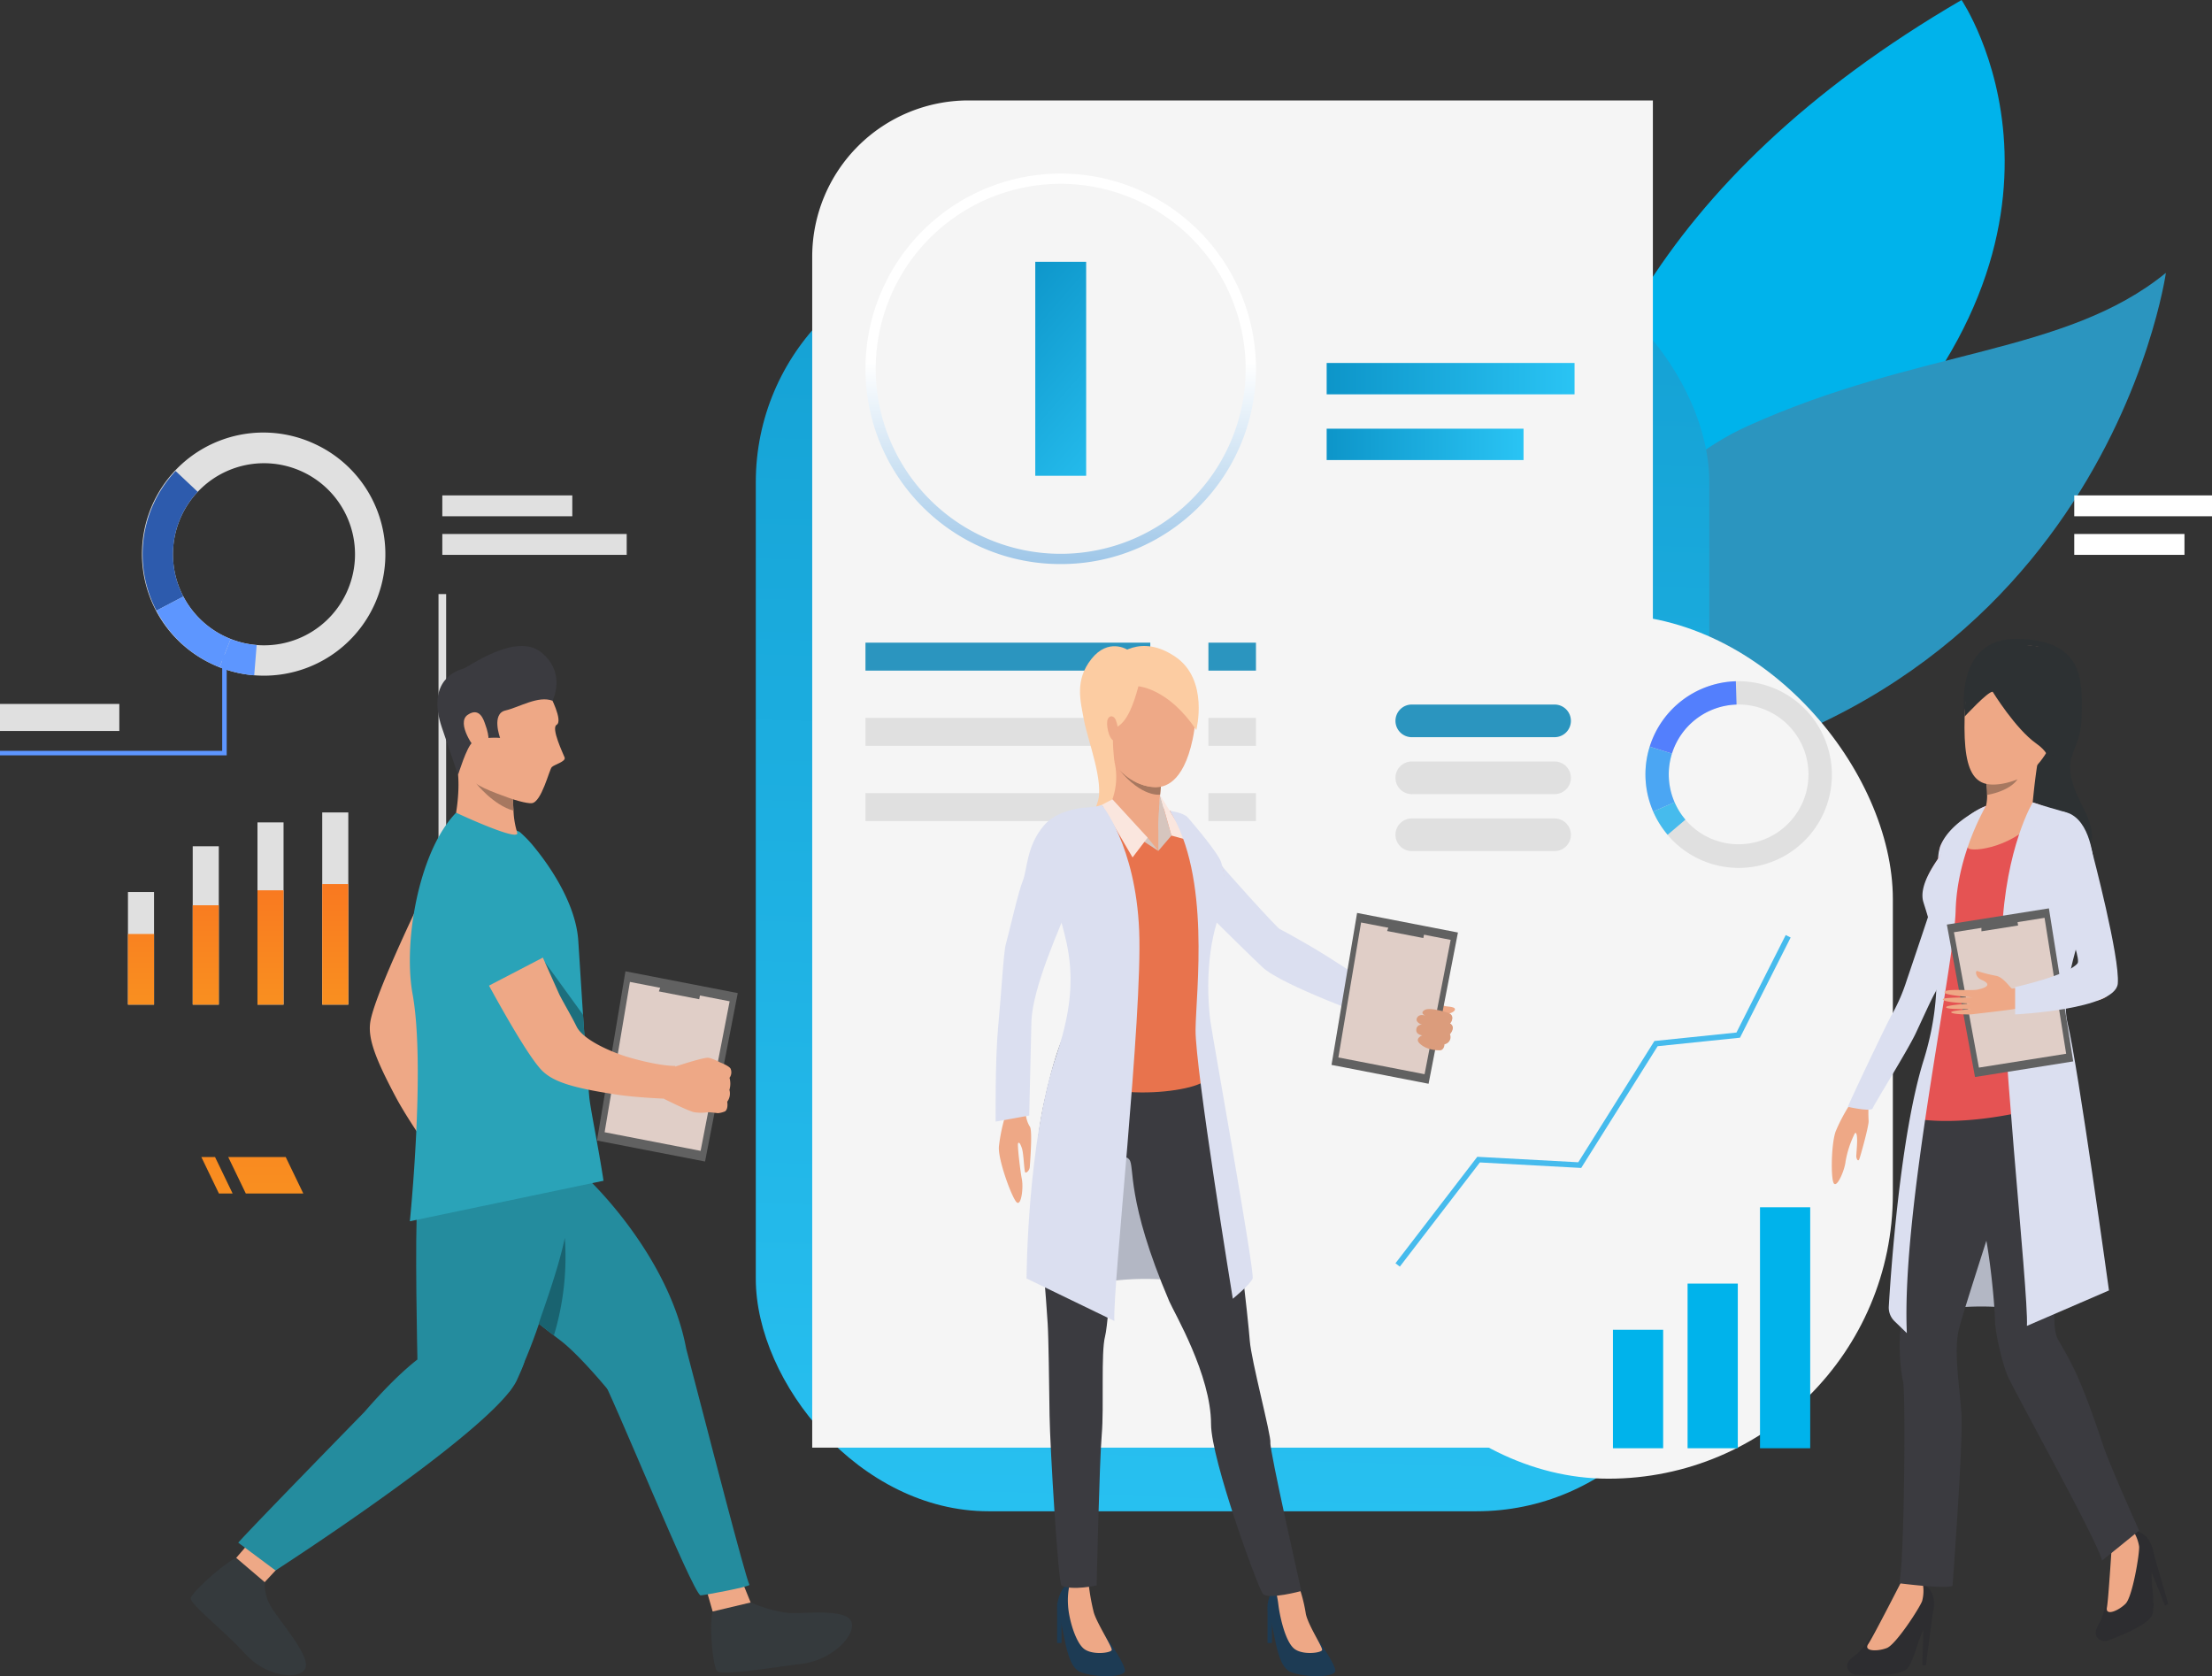 <svg xmlns="http://www.w3.org/2000/svg" xmlns:xlink="http://www.w3.org/1999/xlink" width="570" height="431.88" viewBox="0 0 570 431.88">
  <rect x="0" y="0" width="570" height="431.88" fill="#333333" stroke="none"/>
  <defs>
    <linearGradient id="linear-gradient" x1="4.624" y1="-24.149" x2="6.55" y2="-24.149" gradientUnits="objectBoundingBox">
      <stop offset="0" stop-color="#40d5e6"/>
      <stop offset="1" stop-color="#57f"/>
    </linearGradient>
    <linearGradient id="linear-gradient-2" x1="0.5" y1="2.379" x2="0.5" y2="-1.34" gradientUnits="objectBoundingBox">
      <stop offset="0" stop-color="#f9a220"/>
      <stop offset="1" stop-color="#f97020"/>
    </linearGradient>
    <linearGradient id="linear-gradient-3" x1="0.5" y1="1.98" x2="0.5" y2="-0.664" xlink:href="#linear-gradient-2"/>
    <linearGradient id="linear-gradient-4" x1="0.5" y1="1.852" x2="0.5" y2="-0.446" xlink:href="#linear-gradient-2"/>
    <linearGradient id="linear-gradient-5" x1="0.5" y1="1.808" x2="0.5" y2="-0.371" xlink:href="#linear-gradient-2"/>
    <linearGradient id="linear-gradient-6" x1="0.48" y1="1.366" x2="0.515" y2="-0.134" gradientUnits="objectBoundingBox">
      <stop offset="0" stop-color="#0d95c9"/>
      <stop offset="1" stop-color="#2ac4f4"/>
    </linearGradient>
    <linearGradient id="linear-gradient-7" x1="0" y1="0.5" x2="1" y2="0.5" xlink:href="#linear-gradient-6"/>
    <linearGradient id="linear-gradient-10" x1="0.5" y1="1.181" x2="0.5" y2="0.484" gradientUnits="objectBoundingBox">
      <stop offset="0" stop-color="#7db3e0"/>
      <stop offset="1" stop-color="#fff"/>
    </linearGradient>
    <linearGradient id="linear-gradient-11" x1="0.557" y1="5.233" x2="0.424" y2="-5.763" xlink:href="#linear-gradient-2"/>
    <linearGradient id="linear-gradient-12" x1="0.638" y1="5.266" x2="0.319" y2="-5.73" xlink:href="#linear-gradient-2"/>
    <linearGradient id="linear-gradient-13" x1="0.322" y1="-0.146" x2="0.748" y2="1.402" xlink:href="#linear-gradient-6"/>
  </defs>
  <g id="Group_4454" data-name="Group 4454" transform="translate(-629.961 -213.07)">
    <g id="Group_4453" data-name="Group 4453" transform="translate(629.961 213.07)">
      <g id="Group_4314" data-name="Group 4314" transform="translate(308.428 153.068)">
        <rect id="Rectangle_3689" data-name="Rectangle 3689" width="1.967" height="206.352" fill="#f3f3f3"/>
      </g>
      <rect id="Rectangle_3690" data-name="Rectangle 3690" width="21.202" height="5.379" transform="translate(309.412 127.641)" fill="#fff"/>
      <rect id="Rectangle_3691" data-name="Rectangle 3691" width="16.966" height="5.379" transform="translate(309.412 137.584)" fill="#fff"/>
      <rect id="Rectangle_3692" data-name="Rectangle 3692" width="22.25" height="7.172" transform="translate(310.395 371.645)" fill="#fff"/>
      <g id="Group_4324" data-name="Group 4324" transform="translate(361.87 0)">
        <g id="Group_4317" data-name="Group 4317" transform="translate(0 48.413)">
          <g id="Group_4316" data-name="Group 4316">
            <g id="Group_4315" data-name="Group 4315">
              <path id="Path_35472" data-name="Path 35472" d="M1886.687,377.335s52.328,62.046,19.133,102.223-42.327.783-42.327.783-19.867,3.689,14.544-46.564C1894.257,410.091,1886.687,377.335,1886.687,377.335Z" transform="translate(-1857.788 -377.335)" fill="url(#linear-gradient)"/>
            </g>
          </g>
        </g>
        <g id="Group_4320" data-name="Group 4320" transform="translate(37.316)">
          <g id="Group_4319" data-name="Group 4319">
            <g id="Group_4318" data-name="Group 4318">
              <path id="Path_35473" data-name="Path 35473" d="M2090.681,213.07s38.875,57.378-28.808,123.473-62.652,105.517-62.652,105.517S1930.021,306.6,2090.681,213.07Z" transform="translate(-1984.401 -213.07)" fill="#00b3eb"/>
            </g>
          </g>
        </g>
        <g id="Group_4323" data-name="Group 4323" transform="translate(28.916 70.305)">
          <g id="Group_4322" data-name="Group 4322">
            <g id="Group_4321" data-name="Group 4321">
              <path id="Path_35474" data-name="Path 35474" d="M1966.487,585.367c-28.4,2.562,4.551-74.216,48.913-94.26s81.894-18.344,107.834-39.493C2123.235,451.614,2106.316,572.749,1966.487,585.367Z" transform="translate(-1955.901 -451.614)" fill="#2b95bf"/>
            </g>
          </g>
        </g>
      </g>
      <g id="Group_4325" data-name="Group 4325" transform="translate(112.995 153.068)">
        <rect id="Rectangle_3693" data-name="Rectangle 3693" width="1.967" height="206.352" fill="#e0e0e0"/>
      </g>
      <g id="Group_4326" data-name="Group 4326" transform="translate(252.842 153.068)">
        <rect id="Rectangle_3694" data-name="Rectangle 3694" width="1.967" height="206.352" fill="#f3f3f3"/>
      </g>
      <g id="Group_4327" data-name="Group 4327" transform="translate(392.689 153.068)">
        <rect id="Rectangle_3695" data-name="Rectangle 3695" width="1.967" height="206.352" fill="#f3f3f3"/>
      </g>
      <rect id="Rectangle_3696" data-name="Rectangle 3696" width="33.496" height="5.379" transform="translate(113.978 127.641)" fill="#e0e0e0"/>
      <rect id="Rectangle_3697" data-name="Rectangle 3697" width="47.514" height="5.379" transform="translate(113.978 137.584)" fill="#e0e0e0"/>
      <rect id="Rectangle_3698" data-name="Rectangle 3698" width="39.326" height="5.379" transform="translate(252.318 127.641)" fill="#fff"/>
      <rect id="Rectangle_3699" data-name="Rectangle 3699" width="25.145" height="5.379" transform="translate(252.318 137.584)" fill="#fff"/>
      <rect id="Rectangle_3700" data-name="Rectangle 3700" width="24.369" height="5.379" transform="translate(394.656 127.641)" fill="#fff"/>
      <rect id="Rectangle_3701" data-name="Rectangle 3701" width="28.403" height="5.379" transform="translate(394.656 137.584)" fill="#fff"/>
      <rect id="Rectangle_3702" data-name="Rectangle 3702" width="35.497" height="5.379" transform="translate(534.503 127.641)" fill="#fff"/>
      <rect id="Rectangle_3703" data-name="Rectangle 3703" width="28.403" height="5.379" transform="translate(534.503 137.584)" fill="#fff"/>
      <rect id="Rectangle_3704" data-name="Rectangle 3704" width="22.249" height="7.172" transform="translate(253.825 371.645)" fill="#fff"/>
      <rect id="Rectangle_3705" data-name="Rectangle 3705" width="22.249" height="7.172" transform="translate(394.656 371.645)" fill="#fff"/>
      <g id="Group_4337" data-name="Group 4337" transform="translate(32.974 209.331)">
        <g id="Group_4329" data-name="Group 4329" transform="translate(0 20.502)">
          <rect id="Rectangle_3706" data-name="Rectangle 3706" width="6.72" height="29.017" fill="#e0e0e0"/>
        </g>
        <g id="Group_4330" data-name="Group 4330" transform="translate(16.687 8.714)">
          <rect id="Rectangle_3707" data-name="Rectangle 3707" width="6.72" height="40.806" fill="#e0e0e0"/>
        </g>
        <g id="Group_4331" data-name="Group 4331" transform="translate(33.373 2.563)">
          <rect id="Rectangle_3708" data-name="Rectangle 3708" width="6.72" height="46.956" fill="#e0e0e0"/>
        </g>
        <g id="Group_4332" data-name="Group 4332" transform="translate(50.059)">
          <rect id="Rectangle_3709" data-name="Rectangle 3709" width="6.72" height="49.519" fill="#e0e0e0"/>
        </g>
        <g id="Group_4333" data-name="Group 4333" transform="translate(0 31.315)">
          <rect id="Rectangle_3710" data-name="Rectangle 3710" width="6.72" height="18.205" fill="url(#linear-gradient-2)"/>
        </g>
        <g id="Group_4334" data-name="Group 4334" transform="translate(16.687 23.919)">
          <rect id="Rectangle_3711" data-name="Rectangle 3711" width="6.72" height="25.601" fill="url(#linear-gradient-3)"/>
        </g>
        <g id="Group_4335" data-name="Group 4335" transform="translate(33.373 20.06)">
          <rect id="Rectangle_3712" data-name="Rectangle 3712" width="6.72" height="29.459" fill="url(#linear-gradient-4)"/>
        </g>
        <g id="Group_4336" data-name="Group 4336" transform="translate(50.059 18.452)">
          <rect id="Rectangle_3713" data-name="Rectangle 3713" width="6.72" height="31.067" fill="url(#linear-gradient-5)"/>
        </g>
      </g>
      <g id="Group_4338" data-name="Group 4338" transform="translate(194.757 64.308)">
        <rect id="Rectangle_3714" data-name="Rectangle 3714" width="245.704" height="325.079" rx="59.945" transform="translate(245.704 325.079) rotate(180)" fill="url(#linear-gradient-6)"/>
      </g>
      <path id="Rectangle_3715" data-name="Rectangle 3715" d="M40.255,0H216.627a0,0,0,0,1,0,0V347.114a0,0,0,0,1,0,0H0a0,0,0,0,1,0,0V40.255A40.255,40.255,0,0,1,40.255,0Z" transform="translate(209.296 25.878)" fill="#f5f5f5"/>
      <rect id="Rectangle_3716" data-name="Rectangle 3716" width="63.874" height="8.079" transform="translate(341.863 93.523)" fill="url(#linear-gradient-7)"/>
      <rect id="Rectangle_3717" data-name="Rectangle 3717" width="58.633" height="8.079" transform="translate(341.863 127.388)" fill="url(#linear-gradient-7)"/>
      <rect id="Rectangle_3718" data-name="Rectangle 3718" width="50.73" height="8.079" transform="translate(341.863 110.455)" fill="url(#linear-gradient-7)"/>
      <g id="Group_4339" data-name="Group 4339" transform="translate(223.02 44.709)">
        <path id="Path_35476" data-name="Path 35476" d="M1436.981,465.391a49.881,49.881,0,0,1-20.794-4.484,50.312,50.312,0,1,1,41.587,0A49.874,49.874,0,0,1,1436.981,465.391Zm0-97.966a47.663,47.663,0,1,0,47.656,47.655A47.71,47.71,0,0,0,1436.981,367.424Z" transform="translate(-1386.67 -364.768)" fill="url(#linear-gradient-10)"/>
      </g>
      <g id="Group_4343" data-name="Group 4343" transform="translate(223.02 165.584)">
        <g id="Group_4340" data-name="Group 4340">
          <rect id="Rectangle_3719" data-name="Rectangle 3719" width="73.393" height="7.203" fill="#2b95bf"/>
        </g>
        <g id="Group_4341" data-name="Group 4341" transform="translate(0 19.38)">
          <rect id="Rectangle_3720" data-name="Rectangle 3720" width="73.393" height="7.203" fill="#e0e0e0"/>
        </g>
        <g id="Group_4342" data-name="Group 4342" transform="translate(0 38.76)">
          <rect id="Rectangle_3721" data-name="Rectangle 3721" width="73.393" height="7.203" fill="#e0e0e0"/>
        </g>
      </g>
      <g id="Group_4347" data-name="Group 4347" transform="translate(311.392 165.584)">
        <g id="Group_4344" data-name="Group 4344">
          <rect id="Rectangle_3722" data-name="Rectangle 3722" width="12.251" height="7.203" fill="#2b95bf"/>
        </g>
        <g id="Group_4345" data-name="Group 4345" transform="translate(0 19.38)">
          <rect id="Rectangle_3723" data-name="Rectangle 3723" width="12.251" height="7.203" fill="#e0e0e0"/>
        </g>
        <g id="Group_4346" data-name="Group 4346" transform="translate(0 38.76)">
          <rect id="Rectangle_3724" data-name="Rectangle 3724" width="12.251" height="7.203" fill="#e0e0e0"/>
        </g>
      </g>
      <rect id="Rectangle_3725" data-name="Rectangle 3725" width="146.633" height="222.663" rx="73.316" transform="translate(341.126 158.329)" fill="#f5f5f5" style="mix-blend-mode: hard-light;isolation: isolate"/>
      <g id="Group_4353" data-name="Group 4353" transform="translate(424.007 175.52)">
        <g id="Group_4349" data-name="Group 4349">
          <path id="Path_35478" data-name="Path 35478" d="M2115.23,824.536a24,24,0,1,0-45.2,16.166q.272.762.591,1.5a24,24,0,0,0,44.61-17.662Zm-16.54,25.028a17.975,17.975,0,0,1-22.561-9.763q-.239-.549-.444-1.122a18,18,0,1,1,23,10.885Z" transform="translate(-2068.621 -808.61)" fill="#e0e0e0"/>
        </g>
        <g id="Group_4350" data-name="Group 4350" transform="translate(1.096 0.011)">
          <path id="Path_35479" data-name="Path 35479" d="M2078.074,827.282l-5.735-1.791a24.036,24.036,0,0,1,22.2-16.844l.179,6.005a18.023,18.023,0,0,0-16.64,12.629Z" transform="translate(-2072.339 -808.647)" fill="#537ffd"/>
        </g>
        <g id="Group_4351" data-name="Group 4351" transform="translate(0 16.855)">
          <path id="Path_35480" data-name="Path 35480" d="M2076.13,880.134l-5.509,2.4q-.318-.733-.591-1.5a23.9,23.9,0,0,1-.313-15.237l5.735,1.791a17.917,17.917,0,0,0,.234,11.423C2075.822,879.393,2075.97,879.768,2076.13,880.134Z" transform="translate(-2068.621 -865.798)" fill="#4ba6f3"/>
        </g>
        <g id="Group_4352" data-name="Group 4352" transform="translate(2 31.19)">
          <path id="Path_35481" data-name="Path 35481" d="M2079.127,922.813a23.864,23.864,0,0,1-3.721-5.975l5.509-2.4a17.875,17.875,0,0,0,2.789,4.48Z" transform="translate(-2075.406 -914.44)" fill="#46bbed"/>
        </g>
      </g>
      <g id="Group_4354" data-name="Group 4354" transform="translate(434.866 330.724)">
        <rect id="Rectangle_3726" data-name="Rectangle 3726" width="12.939" height="42.423" fill="#00b3eb"/>
      </g>
      <g id="Group_4355" data-name="Group 4355" transform="translate(415.632 342.623)">
        <rect id="Rectangle_3727" data-name="Rectangle 3727" width="12.938" height="30.525" fill="#00b3eb"/>
      </g>
      <g id="Group_4356" data-name="Group 4356" transform="translate(453.526 311.063)">
        <rect id="Rectangle_3728" data-name="Rectangle 3728" width="12.938" height="62.085" fill="#00b3eb"/>
      </g>
      <g id="Group_4357" data-name="Group 4357" transform="translate(359.592 240.916)">
        <path id="Path_35482" data-name="Path 35482" d="M1851.182,1115.936l-1.124-.864,21.083-27.433,26.022,1.412,19.622-31.248,21.138-2.181,12.7-25.124,1.266.64-13.052,25.815-21.221,2.19-19.7,31.369-26.109-1.417Z" transform="translate(-1850.058 -1030.499)" fill="#46bbed"/>
      </g>
      <path id="Path_35483" data-name="Path 35483" d="M1891.057,837.408h-36.793a4.206,4.206,0,0,1-4.206-4.206h0a4.206,4.206,0,0,1,4.206-4.206h36.793a4.206,4.206,0,0,1,4.207,4.206h0A4.207,4.207,0,0,1,1891.057,837.408Z" transform="translate(-1490.466 -647.468)" fill="#2b95bf"/>
      <path id="Path_35484" data-name="Path 35484" d="M1891.057,887.2h-36.793a4.206,4.206,0,0,1-4.206-4.206h0a4.206,4.206,0,0,1,4.206-4.206h36.793a4.206,4.206,0,0,1,4.207,4.206h0A4.206,4.206,0,0,1,1891.057,887.2Z" transform="translate(-1490.466 -682.584)" fill="#e0e0e0"/>
      <path id="Path_35485" data-name="Path 35485" d="M1891.057,936.989h-36.793a4.206,4.206,0,0,1-4.206-4.206h0a4.206,4.206,0,0,1,4.206-4.206h36.793a4.206,4.206,0,0,1,4.207,4.206h0A4.206,4.206,0,0,1,1891.057,936.989Z" transform="translate(-1490.466 -717.7)" fill="#e0e0e0"/>
      <path id="Path_35516" data-name="Path 35516" d="M834.036,1233.961h14.812l-4.534-9.4H829.5Z" transform="translate(-770.693 -926.449)" fill="url(#linear-gradient-11)"/>
      <path id="Path_35517" data-name="Path 35517" d="M810.52,1233.961h3.53l-4.534-9.4h-3.529Z" transform="translate(-754.107 -926.449)" fill="url(#linear-gradient-12)"/>
      <g id="Group_4406" data-name="Group 4406" transform="translate(472.025 164.599)">
        <path id="Path_35518" data-name="Path 35518" d="M2339.735,1256.868a71.433,71.433,0,0,0-32.374,0l8.541-43.753S2337.227,1235.722,2339.735,1256.868Z" transform="translate(-2285.017 -1082.977)" fill="#b3b7c4"/>
        <g id="Group_4388" data-name="Group 4388" transform="translate(3.963 243.018)">
          <path id="Path_35519" data-name="Path 35519" d="M2256.466,1601.917s-6.639,11.255-9.443,13.093c-3.806,2.5-1.421,5.019.386,5.021s11.036.663,13.07-1.645,3.043-9.225,4.935-11.033,3.623-8.484-.922-10.747C2259.51,1594.123,2256.466,1601.917,2256.466,1601.917Z" transform="translate(-2244.994 -1596.117)" fill="#2d2d30"/>
        </g>
        <g id="Group_4389" data-name="Group 4389" transform="translate(9.127 242.917)">
          <path id="Path_35520" data-name="Path 35520" d="M2271.313,1595.775s-7.219,14.131-8.529,16.078,2.468,1.944,4.809,1.02,8.416-10.3,9.076-12.1a10.14,10.14,0,0,0,.181-4.408Z" transform="translate(-2262.514 -1595.775)" fill="#eea886"/>
        </g>
        <g id="Group_4390" data-name="Group 4390" transform="translate(23.329 250.959)">
          <path id="Path_35521" data-name="Path 35521" d="M2313.387,1623.061l-1.755,13.513-.93.041.289-9.721Z" transform="translate(-2310.702 -1623.061)" fill="#2d2d30"/>
        </g>
        <g id="Group_4391" data-name="Group 4391" transform="translate(68.019 229.762)">
          <path id="Path_35522" data-name="Path 35522" d="M2466.681,1559.223s-1.591,12.969-3.427,15.775c-2.492,3.808.7,5.169,2.36,4.449s10.382-3.8,11.325-6.729-.9-9.672.116-12.086-.068-9.224-5.138-9.484C2466.357,1550.862,2466.681,1559.223,2466.681,1559.223Z" transform="translate(-2462.336 -1551.14)" fill="#2d2d30"/>
        </g>
        <g id="Group_4392" data-name="Group 4392" transform="translate(70.857 229.769)">
          <path id="Path_35523" data-name="Path 35523" d="M2473.4,1552.835s-.974,15.839-1.4,18.147,3.04.8,4.817-.986,3.6-12.8,3.487-14.719a10.149,10.149,0,0,0-1.6-4.113Z" transform="translate(-2471.964 -1551.164)" fill="#eea886"/>
        </g>
        <g id="Group_4393" data-name="Group 4393" transform="translate(82.251 235.581)">
          <path id="Path_35524" data-name="Path 35524" d="M2511.292,1570.886l3.789,13.089-.836.409-3.619-9.028Z" transform="translate(-2510.626 -1570.886)" fill="#2d2d30"/>
        </g>
        <g id="Group_4394" data-name="Group 4394" transform="translate(0 46.919)">
          <path id="Path_35525" data-name="Path 35525" d="M2241.084,1175.761a39.349,39.349,0,0,0-.045,5.072c.079,1.277-2.036,8.836-2.381,9.791-.29.8-.68.153-.788-.468-.063-.357.251-3.1.2-4.625-.042-1.281-.255-1.822-.576-1.51a26.473,26.473,0,0,0-2.385,7.2c-.2,2.194-2.132,6.791-3,5.77s-.738-10.382.478-13.544a44.312,44.312,0,0,1,3.629-6.85Z" transform="translate(-2231.547 -1103.551)" fill="#eea886"/>
          <path id="Path_35526" data-name="Path 35526" d="M2252.035,1004.783c.358-1.009,9.044-14.943,11.123-19.379s3.905-8.513,4.88-10.247c.064-.114.17-.315.311-.583.678-1.294,2.159-4.186,3.65-6.873l.313-.561.263-1.069c1.044-1.86.44-3.1.643-4.669a4.789,4.789,0,0,1,.469-1.528l.03-.06a35.44,35.44,0,0,0,2.587-6c1.044-4.241,6.042-23.061,6.042-23.061s-8.072,2.846-9.329,5.737c-1.907,4.387-4.15,11-4.763,13.039s-6.314,18.972-7.489,22.413a46.528,46.528,0,0,1-3.687,8.527c-1.309,2.2-10.76,22.133-11.425,23.944C2245.654,1004.412,2251.678,1005.792,2252.035,1004.783Z" transform="translate(-2241.496 -930.752)" fill="#dbdff0"/>
        </g>
        <g id="Group_4395" data-name="Group 4395" transform="translate(16.793 109.782)">
          <path id="Path_35527" data-name="Path 35527" d="M2316.381,1173.632c-.331,1.6-2.447,8.282-4.816,15.71h0c-2.161,6.772-4.532,14.159-5.955,18.874-.53,1.759-.929,3.146-1.136,3.989-1.364,5.581.17,14.338.666,21.655s-2.3,44.411-2.3,44.411c-1.861.868-13.8-.673-13.8-.673,1.364-2.6,1.789-49.268,1.044-52.121s-1.24-10.791-.5-13.892a12.066,12.066,0,0,0,.243-2.489c.063-3.914-.743-10.384-1.236-17.48-.62-8.931,2.852-31.132,3.348-33.117.046-.182.118-.439.211-.755.914-3.113,3.855-11.953,3.855-11.953,5.967-1.775,10.458-2.1,13.812-1.412a10.268,10.268,0,0,1,8.1,6.951C2320.844,1159.4,2316.81,1171.559,2316.381,1173.632Z" transform="translate(-2288.524 -1144.046)" fill="#3b3b40"/>
        </g>
        <g id="Group_4396" data-name="Group 4396" transform="translate(37.768 103.61)">
          <path id="Path_35528" data-name="Path 35528" d="M2401.125,1249.258l-9.564,7.748c-1.025-4.959-23-44.188-24.5-48.033s-3.093-11.286-3.093-14.015c0-.487-.035-1.309-.1-2.376-.265-4.136-1.022-11.936-2.108-18.008-.2-1.133-.416-2.2-.64-3.182-1.2-5.236-1.41-23.126-1.424-33.646-.006-4.682.025-7.9.025-7.9s.1-.083.3-.23c2.263-1.711,16.771-12.147,21.829-2.392a29.232,29.232,0,0,1,2.738,8.227c1.623,8.84.031,18.8-1.279,27.868-1.12,7.762-3.266,18.729-3.883,26.867-.341,4.478-.217,8.1.8,9.86,2.854,4.961,5.642,9.161,11.411,26.667C2393.505,1232.4,2401.125,1249.258,2401.125,1249.258Z" transform="translate(-2359.692 -1123.107)" fill="#3b3b40"/>
        </g>
        <g id="Group_4397" data-name="Group 4397" transform="translate(33.996)">
          <path id="Path_35529" data-name="Path 35529" d="M2347.129,791.6s-3.156-20.411,13.749-20.034,16.679,10.469,16.378,20.486-6.778,9.264.527,23.2-6.327,13.933-6.327,13.933l-10.578-14.536Z" transform="translate(-2346.896 -771.556)" fill="#2d3133"/>
        </g>
        <g id="Group_4398" data-name="Group 4398" transform="translate(34.191 1.725)">
          <path id="Path_35530" data-name="Path 35530" d="M2359.5,777.648s-11.448,1.808-11.9,18.076,3.087,19.733,13.1,16.344,13.18-20.411,13.406-23.047S2374.936,775.69,2359.5,777.648Z" transform="translate(-2347.558 -777.41)" fill="#eea886"/>
        </g>
        <g id="Group_4399" data-name="Group 4399" transform="translate(20.425 41.486)">
          <path id="Path_35531" data-name="Path 35531" d="M2346.656,929.382c.044,5.6-6.4,18.992-7.387,23.126s-2.563,5.458-1.24,10.75,5.424,23.195,5.259,24.766-25.043,9.469-42.439,6.29c0,0,6.771-25.271,7.268-28.166s-.6-13.744-.851-16.8-3.345-9.645-3.241-12.711c.106-3.124,1.641-5.822,3.787-9.159.665-1.035,1.364-2.088,2.063-3.113a58.97,58.97,0,0,1,5.662-7.411,17.932,17.932,0,0,1,2.279-1.819l.007,0a10.563,10.563,0,0,1,2.345-1.237l9.84-1.571s6.133,2.219,9.661,3.044C2339.669,915.364,2346.554,916.368,2346.656,929.382Z" transform="translate(-2300.849 -912.32)" fill="#e55353"/>
        </g>
        <g id="Group_4400" data-name="Group 4400" transform="translate(26.431 44.294)">
          <path id="Path_35532" data-name="Path 35532" d="M2332.2,921.848l-5.7,8.989-5.264,8.3c.013-.045.363-1.3.958-4.938.114-.69.235-1.467.365-2.337a6.071,6.071,0,0,1,.166-.765h0c2.253-5.194,9.219-9.11,9.473-9.24Z" transform="translate(-2321.228 -921.848)" fill="#e55353"/>
        </g>
        <g id="Group_4401" data-name="Group 4401" transform="translate(39.062 28.815)">
          <path id="Path_35533" data-name="Path 35533" d="M2378.8,869.567c-.992,1.874-2.04,13.506-2.04,13.506s-14,5.292-12.569,2.3a11.454,11.454,0,0,0,.854-4.642,22.555,22.555,0,0,0-.156-2.826c-.037-.306-.065-.482-.065-.482S2379.79,867.692,2378.8,869.567Z" transform="translate(-2364.085 -869.327)" fill="#eea886"/>
        </g>
        <g id="Group_4402" data-name="Group 4402" transform="translate(34.229 1.451)">
          <path id="Path_35534" data-name="Path 35534" d="M2354.918,788.667s5.875,9.565,11.222,13.331,2.636,6.778,2.636,6.778,13.953-29.373.687-31.407-21.4-2.184-21.776,17.7C2347.687,795.068,2353.712,788.516,2354.918,788.667Z" transform="translate(-2347.687 -776.48)" fill="#2d3133"/>
        </g>
        <g id="Group_4403" data-name="Group 4403" transform="translate(39.864 36.195)">
          <path id="Path_35535" data-name="Path 35535" d="M2374.788,894.366c-2.149,3.171-7.828,4.024-7.828,4.024h0a22.451,22.451,0,0,0-.156-2.826C2370.452,896.267,2374.788,894.366,2374.788,894.366Z" transform="translate(-2366.804 -894.366)" fill="#a77860"/>
        </g>
        <path id="Path_35536" data-name="Path 35536" d="M2325.031,931.039h0a11.747,11.747,0,0,0-.553,3.164l2.062-3.113s3.683-5.281,4.946-6.654a20.928,20.928,0,0,1,3-2.576S2327.233,925.342,2325.031,931.039Z" transform="translate(-2297.088 -877.562)" fill="#dbdff0"/>
        <path id="Path_35537" data-name="Path 35537" d="M2408.563,1067.423a75.185,75.185,0,0,1-7.984,2.268c-3.844.814.129,5.42.129,5.42s6.659-.616,9.861-.928C2412.119,1074.031,2408.563,1067.423,2408.563,1067.423Z" transform="translate(-2349.58 -980.224)" fill="#eea886"/>
        <path id="Path_35538" data-name="Path 35538" d="M2413.256,939.653s8.987-3.525,11.645-3.73c0,0-1.808-14.432-10.635-12.9S2413.256,939.653,2413.256,939.653Z" transform="translate(-2357.45 -878.301)" fill="#e55353"/>
        <path id="Path_35539" data-name="Path 35539" d="M2354.849,913.813s-6.6,10.145-4.365,11.032,14.324-1.183,19.463-10.819C2369.948,914.026,2362.262,910.085,2354.849,913.813Z" transform="translate(-2315.105 -870.756)" fill="#eea886"/>
        <path id="Path_35540" data-name="Path 35540" d="M2388.086,914.577s-7,11.609-7.917,33.686,6.915,92.588,6.427,101.189l21.145-9.135s-7.97-57.661-10.615-68.657,5.709-25.458,6.639-41.612c0,0-.588-11.083-7.014-12.9S2388.086,914.577,2388.086,914.577Z" transform="translate(-2336.314 -872.426)" fill="#dbdff0"/>
        <g id="Group_4404" data-name="Group 4404" transform="translate(37.627 44.72)">
          <path id="Path_35541" data-name="Path 35541" d="M2387.488,932.393s-1.581-10.662-9.394-8.9c-7.507,1.689-.472,15.668.079,17.323s6.112,15.174,6.594,16.946c1.524,5.6.1,5.734-2.2,7.055-6.771,3.9-20.694,3.643-22.3,4.715s-1.51,4.408,1.187,4.524c3.51.151,23.565-1.737,26.364-2.011,2.712-.266,8.114-.493,6.7-10.136C2393.562,955.41,2387.488,932.393,2387.488,932.393Z" transform="translate(-2359.214 -923.292)" fill="#eea886"/>
        </g>
        <path id="Path_35542" data-name="Path 35542" d="M2306.42,917.651s-7.441,12.346-7.829,26.972-14.007,76.945-12.573,108.862l-3.169-3.068a4.89,4.89,0,0,1-1.483-3.805c.548-9.17,2.967-44.185,8.954-63.368,6.929-22.2,1.105-36.922-.06-40.886s2.557-9.239,3.806-11.124S2298.3,920.674,2306.42,917.651Z" transform="translate(-2266.676 -874.593)" fill="#dbdff0"/>
        <g id="Group_4405" data-name="Group 4405" transform="translate(29.651 69.446)">
          <path id="Path_35543" data-name="Path 35543" d="M2358.449,1007.188l6.266,39.432-25.309,4.022-7.255-39.275Z" transform="translate(-2332.152 -1007.188)" fill="#616161"/>
          <path id="Path_35544" data-name="Path 35544" d="M2361.687,1015.464l5.565,35.021-22.477,3.572-6.444-34.882Z" transform="translate(-2336.51 -1013.025)" fill="#e0cec7"/>
          <path id="Path_35545" data-name="Path 35545" d="M2371.762,1016.286l-.391-2.458-9.088,1.444.036,2.514Z" transform="translate(-2353.403 -1011.871)" fill="#616161"/>
        </g>
        <path id="Path_35546" data-name="Path 35546" d="M2351.012,1065.8s-4.181.7-4.571.636-2.042-2.77-3.957-3.255a39.338,39.338,0,0,1-4.9-1.228c-.589-.368-.751,1.509,1.088,2.277s2.3,1.794-1.144,2.485c-1.905.382-9.026-.413-8.435.79.347.706,7.21,1.211,7.21,1.211s-7.405-.033-7.657.414c-.5.882,6.932,1.194,7.241,1.165,0,0-6.365.365-6.42.936-.069.71,6.377.408,6.318.524,0,0-5.059.349-5.009.78.066.566,4.519.635,5.382.533s9.586-1.094,11.047-1.385,3.934-.463,3.934-.463Z" transform="translate(-2300.012 -976.331)" fill="#eea886"/>
        <path id="Path_35547" data-name="Path 35547" d="M2411.722,932.88s7.179,27.171,6.582,33.861-26.452,7.939-26.452,7.939v-7.039s13.533-3,16.073-6.111c1.321-1.617-7.513-22.272-7.513-22.272s-7.9-12.922-.412-16.213S2410.717,928.955,2411.722,932.88Z" transform="translate(-2344.607 -877.906)" fill="#dbdff0"/>
      </g>
      <g id="Group_4441" data-name="Group 4441" transform="translate(245.764 67.453)">
        <rect id="Rectangle_3731" data-name="Rectangle 3731" width="13.111" height="55.134" transform="translate(21.012)" fill="url(#linear-gradient-13)"/>
        <rect id="Rectangle_3732" data-name="Rectangle 3732" width="13.111" height="55.134" transform="translate(55.134 21.012) rotate(90)" fill="url(#linear-gradient-13)"/>
      </g>
      <g id="Group_4450" data-name="Group 4450" transform="translate(36.737 111.518)">
        <g id="Group_4443" data-name="Group 4443">
          <g id="Group_4442" data-name="Group 4442">
            <path id="Path_35571" data-name="Path 35571" d="M799.281,594.465a31.284,31.284,0,1,0-26.759,56.556c.635.3,1.278.58,1.923.834a31.285,31.285,0,0,0,24.836-57.391Zm7.822,38.31a23.428,23.428,0,0,1-29.79,11.794q-.726-.286-1.443-.625a23.455,23.455,0,1,1,31.233-11.17Z" transform="translate(-754.611 -591.452)" fill="#e0e0e0"/>
          </g>
        </g>
        <g id="Group_4445" data-name="Group 4445" transform="translate(0 9.835)">
          <g id="Group_4444" data-name="Group 4444">
            <path id="Path_35572" data-name="Path 35572" d="M765.127,657.168l-6.935,3.635a31.327,31.327,0,0,1,4.932-35.98l5.7,5.37a23.491,23.491,0,0,0-3.7,26.975Z" transform="translate(-754.611 -624.823)" fill="#2d5bad"/>
          </g>
        </g>
        <g id="Group_4447" data-name="Group 4447" transform="translate(3.581 42.18)">
          <g id="Group_4446" data-name="Group 4446">
            <path id="Path_35573" data-name="Path 35573" d="M785.882,745.507l-2.867,7.287c-.645-.255-1.288-.534-1.923-.834A31.145,31.145,0,0,1,766.76,738.2l6.936-3.635a23.348,23.348,0,0,0,10.743,10.312Q785.154,745.22,785.882,745.507Z" transform="translate(-766.76 -734.57)" fill="#5d96ff"/>
          </g>
        </g>
        <g id="Group_4449" data-name="Group 4449" transform="translate(19.835 53.117)">
          <g id="Group_4448" data-name="Group 4448">
            <path id="Path_35574" data-name="Path 35574" d="M830.848,781.042a31.115,31.115,0,0,1-8.936-2.077l2.867-7.287a23.321,23.321,0,0,0,6.7,1.559Z" transform="translate(-821.912 -771.678)" fill="#5d96ff"/>
          </g>
        </g>
      </g>
      <g id="Group_4451" data-name="Group 4451" transform="translate(0 168.71)">
        <path id="Path_35575" data-name="Path 35575" d="M688.378,811.413H629.961v-1.161h57.256V785.5h1.161Z" transform="translate(-629.961 -785.504)" fill="#5d96ff"/>
      </g>
      <g id="Group_4452" data-name="Group 4452" transform="translate(0 181.373)">
        <rect id="Rectangle_3733" data-name="Rectangle 3733" width="30.749" height="6.966" fill="#e0e0e0"/>
      </g>
    </g>
    <g id="Group_10537" data-name="Group 10537" transform="translate(886.513 379.512)">
      <path id="Path_51802" data-name="Path 51802" d="M1347.836,1284.717a71.028,71.028,0,0,0-32.187,0l8.492-43.5S1345.342,1263.694,1347.836,1284.717Z" transform="translate(-1293.129 -1119.794)" fill="#b3b7c4"/>
      <g id="Group_10510" data-name="Group 10510" transform="translate(97.124 89.931)">
        <g id="Group_10509" data-name="Group 10509" transform="translate(0 0)">
          <g id="Group_10508" data-name="Group 10508">
            <path id="Path_51803" data-name="Path 51803" d="M1573.754,1133.741s3.252,2.329,4.214,2.037,2.578.179,3.491.083,3.3-1.239,4.262-.995c.392.1,2.567,1.65,3.386,1.767s2.5.156,2.389.852-1.625,1.071-1.625,1.071.74.152.831.8a1.674,1.674,0,0,1-.479,1.693s.66.64.6,1.179a2.12,2.12,0,0,1-.776,1.594,2.022,2.022,0,0,1,.018,1.393,1.8,1.8,0,0,1-1.374,1.128s-.139,1.331-.871,1.51a6.507,6.507,0,0,1-1.974-.1,24.713,24.713,0,0,1-8.911-4.522,29.829,29.829,0,0,0-6.681-4.29Z" transform="translate(-1570.254 -1133.741)" fill="#eea987"/>
          </g>
        </g>
      </g>
      <g id="Group_10511" data-name="Group 10511" transform="translate(21.748 0.058)">
        <path id="Path_51804" data-name="Path 51804" d="M1325.179,827.9s-4.857-3.116-9.237,2.423-2.8,10.864-1.889,15.837c.907,4.931,5.323,16.216,3.447,21.187s.521,7.56.521,7.56,15.061,3.856,13.3-18.8S1325.179,827.9,1325.179,827.9Z" transform="translate(-1313.011 -827.022)" fill="#fccca2"/>
      </g>
      <g id="Group_10512" data-name="Group 10512" transform="translate(36.203 43.61)">
        <path id="Path_51805" data-name="Path 51805" d="M1366.51,975.755s5.734-.786,9.584,2.1,6.482,8.29,7.657,9.985,14.92,16.865,15.6,17.14,9.239,4.995,15,8.809,14.84,8.406,14.84,8.406l-4.925,6.039s-24.26-8.685-29.307-13.381c-5.39-5.016-30.315-29.9-30.315-29.9S1358.385,979.887,1366.51,975.755Z" transform="translate(-1362.344 -975.658)" fill="#dbdff0"/>
      </g>
      <g id="Group_10513" data-name="Group 10513" transform="translate(70.051 241.457)">
        <path id="Path_51806" data-name="Path 51806" d="M1489.9,1664.108s6.2,8.351,5.352,9.674-7.374,1.513-11.345,0-4.065-11.3-5.862-15.5c-.752-1.761.857-6.957,3.12-7.334a9.536,9.536,0,0,1,4.724.73S1483.543,1657.6,1489.9,1664.108Z" transform="translate(-1477.859 -1650.866)" fill="#1d3b54"/>
      </g>
      <g id="Group_10515" data-name="Group 10515" transform="translate(71.921 241.337)">
        <g id="Group_10514" data-name="Group 10514">
          <path id="Path_51807" data-name="Path 51807" d="M1490.443,1651.318a39.4,39.4,0,0,1,1.782,6.951c.4,2.816,4.419,8.8,4.23,9.552s-5.294,1.441-7.374-.508-3.419-7.62-3.876-11.012a27.233,27.233,0,0,0-.965-4.719S1488.458,1649.238,1490.443,1651.318Z" transform="translate(-1484.24 -1650.457)" fill="#eea886"/>
        </g>
      </g>
      <g id="Group_10516" data-name="Group 10516" transform="translate(70.072 248.134)">
        <path id="Path_51808" data-name="Path 51808" d="M1477.931,1673.654v8.743h1.135v-6.758Z" transform="translate(-1477.931 -1673.654)" fill="#1d3b54"/>
      </g>
      <g id="Group_10517" data-name="Group 10517" transform="translate(15.834 241.461)">
        <path id="Path_51809" data-name="Path 51809" d="M1305.1,1664.258s5.979,8.212,5.129,9.536-7.374,1.512-11.345,0-4.065-11.3-5.862-15.5c-.752-1.761.857-6.957,3.12-7.334a10.165,10.165,0,0,1,4.916.811S1298.739,1657.747,1305.1,1664.258Z" transform="translate(-1292.831 -1650.881)" fill="#1d3b54"/>
      </g>
      <g id="Group_10519" data-name="Group 10519" transform="translate(18.635 241.152)">
        <g id="Group_10518" data-name="Group 10518" transform="translate(0 0)">
          <path id="Path_51810" data-name="Path 51810" d="M1307.811,1651.018a56.008,56.008,0,0,0,1.229,6.618c.756,2.742,4.822,8.981,4.633,9.738s-5.294,1.442-7.374-.508-3.687-7.595-3.876-11.012a18.184,18.184,0,0,1,.473-5.646S1305.826,1648.938,1307.811,1651.018Z" transform="translate(-1302.388 -1649.824)" fill="#eea886"/>
        </g>
      </g>
      <g id="Group_10520" data-name="Group 10520" transform="translate(15.855 248.134)">
        <path id="Path_51811" data-name="Path 51811" d="M1292.9,1673.654v8.743h1.135v-6.758Z" transform="translate(-1292.902 -1673.654)" fill="#1d3b54"/>
      </g>
      <g id="Group_10522" data-name="Group 10522" transform="translate(10.524 87.809)">
        <g id="Group_10521" data-name="Group 10521" transform="translate(0 0)">
          <path id="Path_51812" data-name="Path 51812" d="M1318.123,1145.082s5.323,24.763,6.545,31,4.645,36.43,5.012,41.564,5.554,24.48,5.31,26.314,7.982,38.221,7.982,38.221-8.468,2.3-9.893.751c-1.211-1.318-13.377-34.591-13.377-43.759,0-12.674-9.56-28.81-10.769-31.645-11.234-26.34-8.834-34.8-10.3-36.513s-1.594,1.057-2.45,4.847-2.688,36.552-3.788,40.709-.246,18.215-.857,25.305-1.315,38.859-1.315,38.859-6.133,1.41-9.048.051c-.84-.392-2.961-35.39-3.083-43.825s-.253-20.068-.489-23.716c-2.265-34.955-5.606-39.915.936-64.685C1291.087,1101.044,1318.123,1145.082,1318.123,1145.082Z" transform="translate(-1274.709 -1126.5)" fill="#3b3b40"/>
        </g>
      </g>
      <g id="Group_10523" data-name="Group 10523" transform="translate(12.563 40.124)">
        <path id="Path_51813" data-name="Path 51813" d="M1309.261,964.049s5.556,2.624,7.485,3.01,9.414,10.109,10.726,13.658,0,8.874-2.7,15.124-.154,8.334-1.389,14.584-.064,20.9.168,24.374-28.394,7.883-39.4-3.2c0,0,5.97-11.216,6.9-12.759s.154-9.954-.694-12.115-6.5-20.534-6.5-20.534-4.622-14.111-.446-17.354c3.627-2.817,13.511-3.821,15.286-4.438S1305.635,963.509,1309.261,964.049Z" transform="translate(-1281.665 -963.758)" fill="#e8734d"/>
      </g>
      <g id="Group_10524" data-name="Group 10524" transform="translate(41.772 38.438)">
        <path id="Path_51814" data-name="Path 51814" d="M1381.513,972.367l3.376-3.953-2.932-10.408A68.732,68.732,0,0,0,1381.513,972.367Z" transform="translate(-1381.351 -958.006)" fill="#d6c5be"/>
      </g>
      <g id="Group_10525" data-name="Group 10525" transform="translate(29.595 26.398)">
        <path id="Path_51815" data-name="Path 51815" d="M1353.008,924.522s-1.108,10.192-.877,13.511c0,0-5.773,5.785-12.339-6.753a17.211,17.211,0,0,0,.684-12.21C1338.4,912.028,1353.008,924.522,1353.008,924.522Z" transform="translate(-1339.792 -916.918)" fill="#eea886"/>
      </g>
      <g id="Group_10526" data-name="Group 10526" transform="translate(35.29 47.513)">
        <path id="Path_51816" data-name="Path 51816" d="M1365.873,988.979v5.286l-6.644-4.965Z" transform="translate(-1359.229 -988.979)" fill="#eea886"/>
      </g>
      <g id="Group_10527" data-name="Group 10527" transform="translate(26.877 40.124)">
        <path id="Path_51817" data-name="Path 51817" d="M1345.574,976.434l-2.759-3.415-9.292-9.261-3.006,2.9Z" transform="translate(-1330.517 -963.759)" fill="#d6c5be"/>
      </g>
      <g id="Group_10528" data-name="Group 10528" transform="translate(42.379 38.438)">
        <path id="Path_51818" data-name="Path 51818" d="M1386.352,968.414l4.254,1.175-7.185-11.583Z" transform="translate(-1383.421 -958.006)" fill="#fae6de"/>
      </g>
      <g id="Group_10529" data-name="Group 10529" transform="translate(27.352 39.51)">
        <path id="Path_51819" data-name="Path 51819" d="M1343.962,971.539l-3.885,5.093-7.938-13.553,2.764-1.414Z" transform="translate(-1332.138 -961.664)" fill="#fae6de"/>
      </g>
      <g id="Group_10530" data-name="Group 10530" transform="translate(31.799 31.825)">
        <path id="Path_51820" data-name="Path 51820" d="M1358.1,939.86l-.191,2.042s-4.589.861-10.593-6.462C1347.314,935.439,1351.57,940.63,1358.1,939.86Z" transform="translate(-1347.314 -935.439)" fill="#a77860"/>
      </g>
      <g id="Group_10531" data-name="Group 10531" transform="translate(26.664 0.782)">
        <path id="Path_51821" data-name="Path 51821" d="M1344.544,865.106c1.808-.066,6.853-.656,9.343-12.281,3.041-14.2-3.679-21.567-9.433-22.932s-11.061.635-14.008,8.058c0,0-2.153,5.787,1.342,16.1S1342.608,865.177,1344.544,865.106Z" transform="translate(-1329.79 -829.493)" fill="#eea987"/>
      </g>
      <g id="Group_10532" data-name="Group 10532" transform="translate(25.052)">
        <path id="Path_51822" data-name="Path 51822" d="M1336.038,837.218s7.727.481,14.91,11.271c0,0,3.362-12.984-5.425-18.909s-14.942-.831-17.086,1.753c0,0-3.076.706-3.172,6.541s-4.02,14.639,4.589,18.815c0,0-.82-6.66-.062-8.183S1333.18,848.01,1336.038,837.218Z" transform="translate(-1324.289 -826.826)" fill="#fccca2"/>
      </g>
      <g id="Group_10533" data-name="Group 10533" transform="translate(28.736 18.117)">
        <path id="Path_51823" data-name="Path 51823" d="M1339.1,889.63c-.39-1.01-1.451-1.417-2.036-.334s.112,5.282,1.671,5.741S1339.891,891.676,1339.1,889.63Z" transform="translate(-1336.86 -888.654)" fill="#eea987"/>
      </g>
      <path id="Path_51824" data-name="Path 51824" d="M1285.377,966.491s8.728,10.44,9.643,32.389-6.875,92.052-6.39,100.6L1266,1088.53s.131-35.371,7.709-57.624c8.892-26.111-1.221-34.075-2.145-50.136,0,0,.42-11.759,6.974-12.828C1284.689,966.94,1285.377,966.491,1285.377,966.491Z" transform="translate(-1258.025 -925.567)" fill="#dbdff0"/>
      <path id="Path_51825" data-name="Path 51825" d="M1392,971.835s3.551.413,4.672,1.739,8.137,9.413,8.648,11.794,2.147,4.157-1.219,15.246c-3.013,9.93-2.255,21.054-1.632,25.508s11.461,64.642,10.868,66.186-5.107,5.226-5.107,5.226-9.706-59.386-9.6-69.3S1402.611,988.782,1392,971.835Z" transform="translate(-1347.106 -929.345)" fill="#dbdff0"/>
      <g id="Group_10534" data-name="Group 10534" transform="translate(86.56 68.781)">
        <path id="Path_51826" data-name="Path 51826" d="M1566.78,1066.609l-7.568,38.967-25.011-4.858,6.591-39.157Z" transform="translate(-1534.201 -1061.562)" fill="#616161"/>
        <path id="Path_51827" data-name="Path 51827" d="M1569.168,1074.447l-6.722,34.608-22.213-4.314,5.854-34.777Z" transform="translate(-1538.465 -1067.502)" fill="#e0cec7"/>
        <path id="Path_51828" data-name="Path 51828" d="M1592.434,1073.572l.472-2.429-8.98-1.744-.823,2.361Z" transform="translate(-1568.774 -1067.102)" fill="#616161"/>
      </g>
      <g id="Group_10536" data-name="Group 10536" transform="translate(108.399 93.548)">
        <g id="Group_10535" data-name="Group 10535" transform="translate(0 0)">
          <path id="Path_51829" data-name="Path 51829" d="M1616.659,1146.965s-4.479-1.462-5.806-.621.262,1.456.262,1.456-1.561-.635-2.178.533,1.28,1.792,1.28,1.792a1.3,1.3,0,0,0-1.472,1.2c-.164,1.371,1.52,1.537,1.52,1.537s-1.955.772-.722,2.021c2.081,2.108,5.544,1.8,5.544,1.8s.854-.208.92-1.539a1.851,1.851,0,0,0,1.4-2.573s1.668-1.824.017-2.8C1617.426,1149.773,1619.186,1147.688,1616.659,1146.965Z" transform="translate(-1608.732 -1146.083)" fill="#db9c7c"/>
        </g>
      </g>
      <path id="Path_51830" data-name="Path 51830" d="M1248.706,1225.436s-.9,4.215.941,7.066c.7,1.089.027,9.331-.036,10.36-.053.863-.83,1.6-1.151,1.421s-.389-4.74-.875-6.211c-.408-1.235-.769-1.7-.992-1.306s.534,7.017.967,9.209-.11,6.813-1.248,6.067-4.941-11-4.66-14.429a44.944,44.944,0,0,1,1.577-7.7Z" transform="translate(-1240.803 -1108.637)" fill="#eea886"/>
      <path id="Path_51831" data-name="Path 51831" d="M1264.807,968.564s-9.038-.557-13.572,4.719-4.286,11.54-5.44,14.26-3.792,14.425-4.369,16.32-1.14,12.551-1.964,21.124-.658,24.58-.658,24.58l8.648-1.568s.349-15.259.568-24.106,7.418-24.481,10.139-31.323S1271.708,972.857,1264.807,968.564Z" transform="translate(-1238.791 -927.021)" fill="#dbdff0"/>
    </g>
    <g id="Group_10571" data-name="Group 10571" transform="translate(679.115 379.512)">
      <g id="Group_10539" data-name="Group 10539" transform="translate(46.145 61.608)">
        <g id="Group_10538" data-name="Group 10538">
          <path id="Path_51832" data-name="Path 51832" d="M786.279,1120.155a29.086,29.086,0,0,1-8.568,2.6s-3.939-5.775-6.243-10.1c-5.5-10.312-7.12-15.139-6.651-19.1.843-7.116,14.84-35.59,14.84-35.59l15.537,5.995L783.3,1085.1c-1.11,2.166-2.543,5.687-4.023,8.551-1.94,3.753.4,12.343,1.778,15.93C781.053,1109.579,783.589,1116.526,786.279,1120.155Z" transform="translate(-764.74 -1057.964)" fill="#eea886"/>
        </g>
      </g>
      <g id="Group_10541" data-name="Group 10541" transform="translate(0 234.716)">
        <g id="Group_10540" data-name="Group 10540" transform="translate(0 0)">
          <path id="Path_51833" data-name="Path 51833" d="M632.372,1632.662a10.3,10.3,0,0,0,1.325,6.017c1.783,3.441,9.771,12.21,9.221,15.811s-9.781,3.177-15.578-3.164-14.406-12.923-14.089-14.445,9.011-9.432,12.033-10.484S632.372,1632.662,632.372,1632.662Z" transform="translate(-613.243 -1626.294)" fill="#353a3d"/>
        </g>
      </g>
      <g id="Group_10543" data-name="Group 10543" transform="translate(11.71 231.038)">
        <g id="Group_10542" data-name="Group 10542" transform="translate(0)">
          <path id="Path_51834" data-name="Path 51834" d="M662.3,1620.873l-3.265,3.517-7.342-6.259,3.375-3.914Z" transform="translate(-651.689 -1614.218)" fill="#eea886"/>
        </g>
      </g>
      <g id="Group_10544" data-name="Group 10544" transform="translate(12.235 179.961)">
        <path id="Path_51835" data-name="Path 51835" d="M653.413,1497.6c3.581-4.061,32.485-33.636,32.485-33.636,14.741-16.991,20.509-17.441,20.509-17.441a85.756,85.756,0,0,1,8.782.77c.726.1,3.093.076,3.852.2,9.386,1.521,9.648.451,6.218,8.141-5.643,12.643-62.231,49.125-62.231,49.125Z" transform="translate(-653.413 -1446.527)" fill="#248c9e"/>
      </g>
      <g id="Group_10546" data-name="Group 10546" transform="translate(134.107 246.324)">
        <g id="Group_10545" data-name="Group 10545" transform="translate(0 0)">
          <path id="Path_51836" data-name="Path 51836" d="M1063.7,1664.53a39.336,39.336,0,0,0,8.721,2.579c4.084.556,13.924-1.064,16.719,1.619s-3.229,10.451-12.292,11.608-20.672,3.076-21.8,1.867-2.072-12.076-1.135-15.348S1063.7,1664.53,1063.7,1664.53Z" transform="translate(-1053.528 -1664.403)" fill="#353a3d"/>
        </g>
      </g>
      <g id="Group_10548" data-name="Group 10548" transform="translate(133.012 241.647)">
        <g id="Group_10547" data-name="Group 10547">
          <path id="Path_51837" data-name="Path 51837" d="M1059.251,1649.05l1.946,4.8-9.788,2.326-1.477-5.143Z" transform="translate(-1049.932 -1649.05)" fill="#eea886"/>
        </g>
      </g>
      <g id="Group_10549" data-name="Group 10549" transform="translate(104.18 177.717)">
        <path id="Path_51838" data-name="Path 51838" d="M978.734,1442.365s-3.983-15.193,5.373,20.6c0,0,9.86,38.193,10.945,40.366.257.515-12.362,2.824-12.593,2.732-2.2-.878-21.842-49.811-26.724-58.847C951.435,1439.258,978.734,1442.365,978.734,1442.365Z" transform="translate(-955.275 -1439.162)" fill="#248c9e"/>
      </g>
      <g id="Group_10551" data-name="Group 10551" transform="translate(79.128 132.829)">
        <g id="Group_10550" data-name="Group 10550" transform="translate(0 0)">
          <path id="Path_51839" data-name="Path 51839" d="M921.542,1339.881l-19.638,11.3s-7.727-9.49-12.845-13.364c-.526-.393-1.052-.793-1.585-1.208q-1.134-.856-2.267-1.748c-.548-.43-1.1-.867-1.644-1.3a76.907,76.907,0,0,1-9.164-8.23c-5.563-6.423,6.615-47.033,21.994-28.921C896.393,1296.4,917.009,1315.761,921.542,1339.881Z" transform="translate(-873.028 -1291.79)" fill="#248c9e"/>
        </g>
      </g>
      <g id="Group_10553" data-name="Group 10553" transform="translate(58.088 132.629)">
        <g id="Group_10552" data-name="Group 10552" transform="translate(0)">
          <path id="Path_51840" data-name="Path 51840" d="M847.128,1291.132s-9.678,44.466-19.216,59.593c0,0-16.2-5.461-23.64-8.378,0,0-.722-32.135,0-40.533C804.938,1293.98,847.128,1291.132,847.128,1291.132Z" transform="translate(-803.95 -1291.132)" fill="#248c9e"/>
        </g>
      </g>
      <g id="Group_10555" data-name="Group 10555" transform="translate(56.461 42.958)">
        <g id="Group_10554" data-name="Group 10554" transform="translate(0)">
          <path id="Path_51841" data-name="Path 51841" d="M798.61,1102s4.08-39.957.7-58.549c-2.248-12.359,1-32.416,8.414-43.237a26.434,26.434,0,0,1,2.792-3.478s14.959,3.961,16.456,5.006a30.541,30.541,0,0,1,3.879,4.089h0c4.256,5.22,10.542,14.671,11.153,23.845.443,6.674.81,12.8,1.228,19.126.125,1.923.257,3.866.4,5.848.335,4.758.717,9.74,1.2,15.231.266,3.055,2.325,12.749,3.68,21.686Z" transform="translate(-798.61 -996.736)" fill="#2aa3b8"/>
        </g>
      </g>
      <path id="Path_51842" data-name="Path 51842" d="M911.525,1381.544c-.756-.57-1.511-1.156-2.267-1.748-.548-.43-1.1-.867-1.645-1.3.785-2.5,5.053-13.927,6.727-22.083A69.7,69.7,0,0,1,911.525,1381.544Z" transform="translate(-817.95 -1203.898)" fill="#196370"/>
      <path id="Path_51843" data-name="Path 51843" d="M923.02,1142.475s-8.706,13.231-10.25-19.445l9.854,13.6C922.749,1138.551,922.882,1140.494,923.02,1142.475Z" transform="translate(-821.537 -1041.604)" fill="#1d6f7d"/>
      <g id="Group_10557" data-name="Group 10557" transform="translate(67.972 28.17)">
        <g id="Group_10556" data-name="Group 10556">
          <path id="Path_51844" data-name="Path 51844" d="M836.8,962.971s1.559-8.642-.257-13.666,14.885,8.468,14.885,8.468,0,.7.028,1.744c.022.816.067,1.844.14,2.923a22.146,22.146,0,0,0,.933,5.584C853.644,970.852,836.8,962.971,836.8,962.971Z" transform="translate(-836.402 -948.185)" fill="#eea886"/>
        </g>
      </g>
      <g id="Group_10558" data-name="Group 10558" transform="translate(66.764 4.506)">
        <path id="Path_51845" data-name="Path 51845" d="M858.19,878.661s3.52,6.631,1.747,7.647c-1.465.839,1.662,7.344,2.069,8.406s-2.656,1.812-3.309,2.489-2.636,9.055-5.156,9.291-13.844-3.786-16.913-7.02-5.508-17.765-3.405-23.873S851.977,867.077,858.19,878.661Z" transform="translate(-832.434 -870.494)" fill="#eea886"/>
      </g>
      <g id="Group_10559" data-name="Group 10559" transform="translate(63.561 0)">
        <path id="Path_51846" data-name="Path 51846" d="M851.581,869.81s3.686-7.111-2.887-12.449-18.819,3.872-20.2,4.217-9.533,2.948-5.44,15.081c3.714,11.008,4.191,12.25,4.191,12.25s2.256-7.316,3.692-8.344c2.242-1.6,7.132-1.184,7.132-1.184s-2.29-6.2,1.359-7.056S847.9,868.417,851.581,869.81Z" transform="translate(-821.92 -855.701)" fill="#3b3b40"/>
      </g>
      <g id="Group_10560" data-name="Group 10560" transform="translate(70.356 17.074)">
        <path id="Path_51847" data-name="Path 51847" d="M849.729,914.793c-.316-.851-1.33-4.506-4.475-2.385s1.891,9.032,2.436,9.124S852.385,921.954,849.729,914.793Z" transform="translate(-844.227 -911.755)" fill="#eea886"/>
      </g>
      <path id="Path_51848" data-name="Path 51848" d="M864.325,978.982c-5.176-1.392-9.614-7.009-9.614-7.009,1.414,1.38,9.474,4.086,9.474,4.086C864.208,976.875,864.252,977.9,864.325,978.982Z" transform="translate(-781.162 -936.558)" fill="#a77860"/>
      <g id="Group_10561" data-name="Group 10561" transform="translate(104.674 83.815)">
        <path id="Path_51849" data-name="Path 51849" d="M993.176,1136.494l-8.428,43.393-27.851-5.41,7.34-43.6Z" transform="translate(-956.896 -1130.873)" fill="#616161"/>
        <path id="Path_51850" data-name="Path 51850" d="M995.581,1144.866,988.1,1183.4l-24.735-4.8,6.519-38.727Z" transform="translate(-961.391 -1137.132)" fill="#e0cec7"/>
        <path id="Path_51851" data-name="Path 51851" d="M1019.675,1143.915l.526-2.705-10-1.942-.916,2.629Z" transform="translate(-993.328 -1136.711)" fill="#616161"/>
      </g>
      <g id="Group_10566" data-name="Group 10566" transform="translate(121.85 106.097)">
        <g id="Group_10565" data-name="Group 10565" transform="translate(0)">
          <g id="Group_10564" data-name="Group 10564">
            <g id="Group_10563" data-name="Group 10563">
              <g id="Group_10562" data-name="Group 10562">
                <path id="Path_51852" data-name="Path 51852" d="M1029.132,1217.827a6.033,6.033,0,0,1-1.87.476s-1.169-.157-2.007-.219a5.719,5.719,0,0,0-.648-.02,11.074,11.074,0,0,1-3.536-.029c-1.534-.333-7.785-3.479-7.785-3.479l.741-3.861.178-3.714s9.112-3.1,10.578-2.951a3.827,3.827,0,0,1,.415.064,14.078,14.078,0,0,1,2.672,1.144c.231.075,2.479.98,2.7,1.67a2.365,2.365,0,0,1-.3,2.281,5.662,5.662,0,0,1-.025,3.111,3.517,3.517,0,0,1-.569,3.052S1030.018,1217.177,1029.132,1217.827Z" transform="translate(-1013.286 -1204.026)" fill="#eea886"/>
              </g>
            </g>
          </g>
        </g>
      </g>
      <g id="Group_10568" data-name="Group 10568" transform="translate(70.969 67.566)">
        <g id="Group_10567" data-name="Group 10567" transform="translate(0)">
          <path id="Path_51853" data-name="Path 51853" d="M900.139,1118.159a29.083,29.083,0,0,1-3.018,8.428s-6.985-.277-11.83-1c-11.557-1.726-16.4-3.3-19.3-6.033-5.214-4.916-19.748-33.119-19.748-33.119l14.07-8.909,9.9,22.146c1.079,2.182,3.054,5.43,4.472,8.325,1.859,3.794,10.15,7.034,13.854,8.06C888.532,1116.057,895.622,1118.159,900.139,1118.159Z" transform="translate(-846.24 -1077.526)" fill="#eea886"/>
        </g>
      </g>
      <g id="Group_10570" data-name="Group 10570" transform="translate(67.875 59.326)">
        <g id="Group_10569" data-name="Group 10569" transform="translate(0 0)">
          <path id="Path_51854" data-name="Path 51854" d="M860.264,1070.753l-15.994,8.317s-3.171-6.137-4.1-8.131c-2.664-5.721-6.784-14.367-1.6-18.021,11.181-7.884,15.987,5.2,18.734,12.372A38.323,38.323,0,0,0,860.264,1070.753Z" transform="translate(-836.084 -1050.473)" fill="#2aa3b8"/>
        </g>
      </g>
    </g>
  </g>
</svg>
